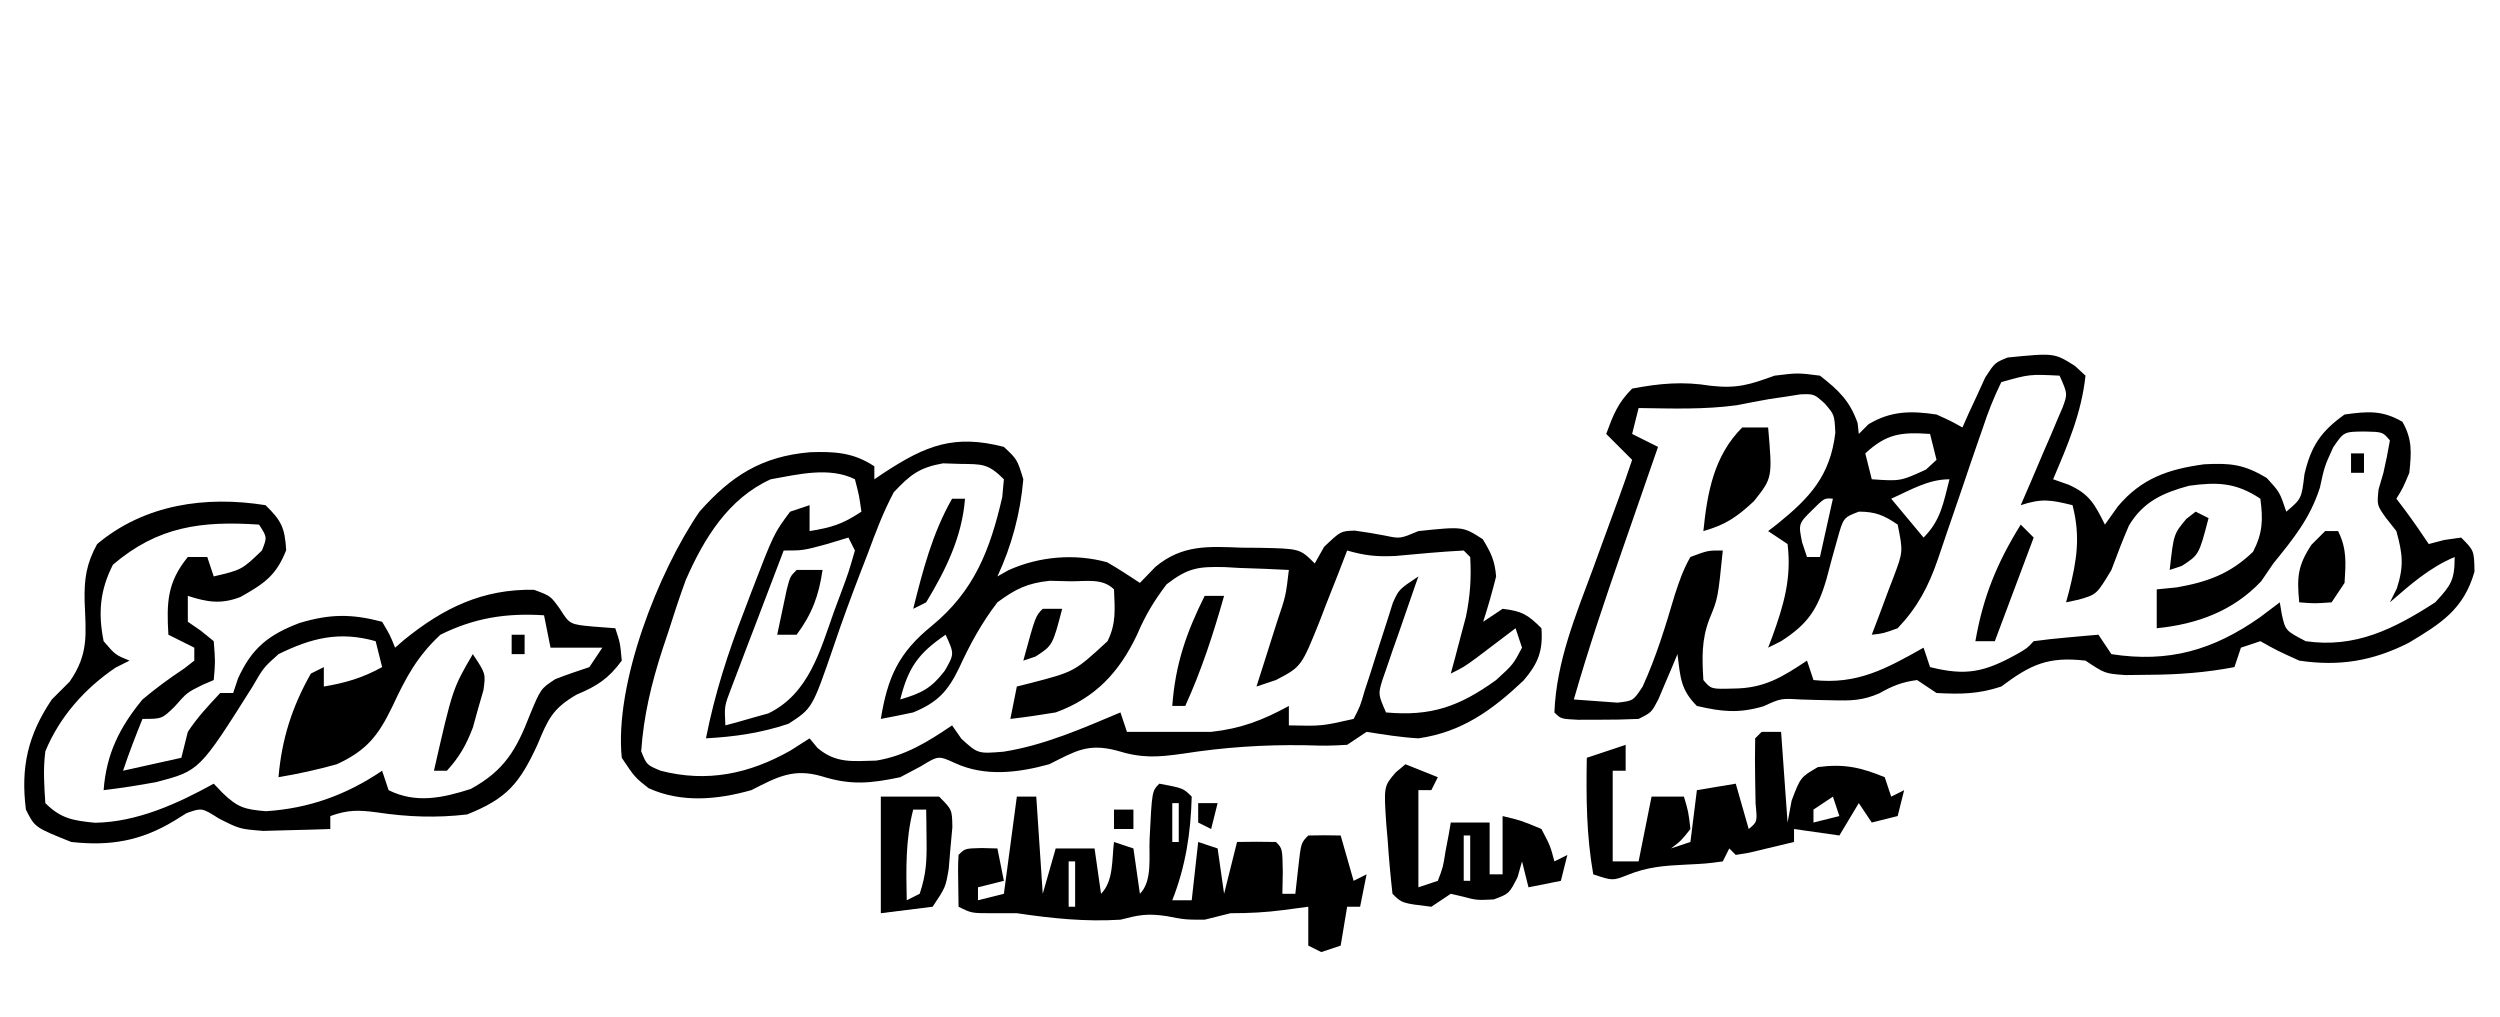 <?xml version="1.0" encoding="UTF-8"?>
<svg version="1.1" xmlns="http://www.w3.org/2000/svg" width="386" height="157">
<path d="M0 0 C0.536 0.495 1.073 0.99 1.625 1.5 C1.019 7.26 -1.132 12.22 -3.375 17.5 C-2.587 17.776 -1.8 18.052 -0.988 18.336 C2.261 19.783 3.064 21.378 4.625 24.5 C5.285 23.572 5.945 22.644 6.625 21.688 C10.281 17.343 14.433 15.932 19.965 15.184 C24.008 14.975 26.096 15.18 29.625 17.312 C31.625 19.5 31.625 19.5 32.625 22.5 C34.986 20.502 34.986 20.502 35.438 16.688 C36.454 12.396 37.948 10.115 41.625 7.5 C45.172 7.011 47.426 6.804 50.562 8.625 C52.118 11.371 51.942 13.395 51.625 16.5 C50.625 18.875 50.625 18.875 49.625 20.5 C50.079 21.098 50.532 21.696 51 22.312 C52.258 24.006 53.455 25.745 54.625 27.5 C55.409 27.294 56.193 27.087 57 26.875 C58.299 26.689 58.299 26.689 59.625 26.5 C61.625 28.5 61.625 28.5 61.688 31.75 C60.045 37.548 56.538 39.761 51.512 42.762 C45.968 45.568 40.79 46.423 34.625 45.5 C31.188 43.938 31.188 43.938 28.625 42.5 C27.14 42.995 27.14 42.995 25.625 43.5 C25.295 44.49 24.965 45.48 24.625 46.5 C20.188 47.349 15.954 47.663 11.438 47.688 C9.622 47.709 9.622 47.709 7.77 47.73 C4.625 47.5 4.625 47.5 1.625 45.5 C-4.134 44.848 -6.806 46.073 -11.375 49.5 C-14.905 50.677 -17.67 50.699 -21.375 50.5 C-22.365 49.84 -23.355 49.18 -24.375 48.5 C-26.641 48.792 -28.207 49.404 -30.188 50.539 C-32.779 51.678 -34.62 51.701 -37.438 51.625 C-38.295 51.607 -39.152 51.589 -40.035 51.57 C-41.193 51.536 -41.193 51.536 -42.375 51.5 C-45.4 51.32 -45.4 51.32 -48.125 52.562 C-51.969 53.671 -54.501 53.394 -58.375 52.5 C-60.94 49.935 -60.915 48.023 -61.375 44.5 C-61.641 45.138 -61.906 45.776 -62.18 46.434 C-62.533 47.26 -62.886 48.086 -63.25 48.938 C-63.772 50.173 -63.772 50.173 -64.305 51.434 C-65.375 53.5 -65.375 53.5 -67.375 54.5 C-69.394 54.596 -71.416 54.63 -73.438 54.625 C-75.064 54.629 -75.064 54.629 -76.723 54.633 C-79.375 54.5 -79.375 54.5 -80.375 53.5 C-80.063 45.603 -77.091 38.528 -74.375 31.188 C-73.905 29.901 -73.437 28.614 -72.969 27.326 C-72.113 24.977 -71.254 22.63 -70.391 20.284 C-69.691 18.366 -69.021 16.437 -68.375 14.5 C-69.695 13.18 -71.015 11.86 -72.375 10.5 C-71.301 7.585 -70.597 5.722 -68.375 3.5 C-64.091 2.687 -60.549 2.368 -56.25 3.062 C-52.129 3.528 -50.199 2.883 -46.375 1.5 C-42.812 1.062 -42.812 1.062 -39.375 1.5 C-36.509 3.743 -34.776 5.359 -33.562 8.812 C-33.501 9.369 -33.439 9.926 -33.375 10.5 C-32.88 10.005 -32.385 9.51 -31.875 9 C-28.427 6.931 -25.315 6.907 -21.375 7.5 C-19.125 8.52 -19.125 8.52 -17.375 9.5 C-16.903 8.435 -16.903 8.435 -16.422 7.348 C-15.994 6.429 -15.566 5.509 -15.125 4.562 C-14.707 3.646 -14.29 2.729 -13.859 1.785 C-12.375 -0.5 -12.375 -0.5 -10.391 -1.301 C-3.187 -2.013 -3.187 -2.013 0 0 Z M-11.375 2.5 C-12.55 4.912 -13.422 7.11 -14.25 9.641 C-14.627 10.719 -14.627 10.719 -15.011 11.82 C-15.815 14.125 -16.596 16.437 -17.375 18.75 C-18.156 21.048 -18.941 23.345 -19.739 25.637 C-20.234 27.064 -20.72 28.494 -21.195 29.928 C-22.643 34.119 -24.32 37.273 -27.375 40.5 C-29.625 41.312 -29.625 41.312 -31.375 41.5 C-31.002 40.524 -30.63 39.548 -30.246 38.543 C-29.768 37.258 -29.29 35.973 -28.812 34.688 C-28.442 33.724 -28.442 33.724 -28.064 32.74 C-26.527 28.685 -26.527 28.685 -27.375 24.5 C-29.465 23.059 -30.815 22.501 -33.359 22.496 C-35.755 23.412 -35.755 23.412 -36.684 26.738 C-37.274 28.773 -37.814 30.817 -38.354 32.865 C-39.724 37.585 -41.24 39.846 -45.375 42.5 C-46.365 42.995 -46.365 42.995 -47.375 43.5 C-47.158 42.932 -46.942 42.363 -46.719 41.777 C-44.961 36.904 -43.731 32.756 -44.375 27.5 C-45.365 26.84 -46.355 26.18 -47.375 25.5 C-46.904 25.136 -46.434 24.773 -45.949 24.398 C-40.944 20.357 -37.782 16.962 -37 10.312 C-37.14 7.532 -37.14 7.532 -38.629 5.809 C-40.286 4.314 -40.286 4.314 -42.426 4.391 C-43.545 4.569 -43.545 4.569 -44.688 4.75 C-45.894 4.926 -45.894 4.926 -47.125 5.105 C-48.817 5.402 -50.503 5.726 -52.188 6.062 C-57.234 6.755 -62.289 6.574 -67.375 6.5 C-67.705 7.82 -68.035 9.14 -68.375 10.5 C-67.055 11.16 -65.735 11.82 -64.375 12.5 C-64.662 13.326 -64.949 14.152 -65.245 15.003 C-66.326 18.115 -67.405 21.228 -68.483 24.341 C-68.946 25.679 -69.411 27.018 -69.876 28.355 C-72.542 36.023 -75.141 43.694 -77.375 51.5 C-76.383 51.572 -76.383 51.572 -75.37 51.645 C-73.792 51.76 -72.215 51.874 -70.637 51.988 C-68.204 51.709 -68.204 51.709 -66.762 49.527 C-64.668 44.958 -63.225 40.202 -61.801 35.387 C-61.12 33.294 -60.481 31.404 -59.375 29.5 C-56.68 28.484 -56.68 28.484 -54.375 28.5 C-55.128 35.904 -55.128 35.904 -56.438 39.062 C-57.681 42.296 -57.573 45.069 -57.375 48.5 C-56.181 49.909 -56.181 49.909 -52.75 49.812 C-48.009 49.787 -45.268 48.095 -41.375 45.5 C-41.045 46.49 -40.715 47.48 -40.375 48.5 C-33.62 49.234 -29.19 46.776 -23.375 43.5 C-23.045 44.49 -22.715 45.48 -22.375 46.5 C-16.801 47.894 -13.991 47.277 -8.977 44.508 C-7.399 43.597 -7.399 43.597 -6.375 42.5 C-4.693 42.267 -3.004 42.087 -1.312 41.938 C-0.393 41.854 0.526 41.77 1.473 41.684 C2.183 41.623 2.893 41.562 3.625 41.5 C4.285 42.49 4.945 43.48 5.625 44.5 C14.474 45.87 21.334 43.881 28.562 38.812 C29.573 38.049 30.584 37.286 31.625 36.5 C31.728 37.119 31.831 37.737 31.938 38.375 C32.5 40.865 32.5 40.865 35.625 42.5 C43.27 43.612 49.245 40.621 55.625 36.5 C58.044 33.873 58.625 33.128 58.625 29.5 C54.684 31.168 51.836 33.727 48.625 36.5 C48.976 35.799 49.326 35.097 49.688 34.375 C50.819 30.904 50.593 29 49.625 25.5 C49.089 24.819 48.553 24.139 48 23.438 C46.625 21.5 46.625 21.5 46.875 19.062 C47.123 18.217 47.37 17.371 47.625 16.5 C48.002 14.843 48.346 13.177 48.625 11.5 C47.517 10.189 47.517 10.189 44.75 10.125 C41.517 10.154 41.517 10.154 39.875 12.562 C38.529 15.506 38.529 15.506 37.812 18.812 C36.286 23.553 33.725 26.674 30.625 30.5 C30.006 31.407 29.387 32.315 28.75 33.25 C24.408 37.848 18.862 39.876 12.625 40.5 C12.625 38.52 12.625 36.54 12.625 34.5 C14.172 34.345 14.172 34.345 15.75 34.188 C20.509 33.343 23.996 32.075 27.5 28.688 C29.003 25.765 29.047 23.738 28.625 20.5 C24.868 17.995 21.969 17.904 17.625 18.5 C13.57 19.593 10.558 20.954 8.34 24.629 C7.357 26.896 6.489 29.186 5.625 31.5 C3.348 35.295 3.348 35.295 0.531 36.094 C-0.412 36.295 -0.412 36.295 -1.375 36.5 C-1.141 35.63 -1.141 35.63 -0.902 34.742 C0.286 29.975 0.874 26.372 -0.375 21.5 C-3.662 20.7 -5.085 20.403 -8.375 21.5 C-7.858 20.308 -7.341 19.115 -6.809 17.887 C-6.143 16.321 -5.477 14.754 -4.812 13.188 C-4.47 12.402 -4.128 11.616 -3.775 10.807 C-3.456 10.049 -3.137 9.292 -2.809 8.512 C-2.51 7.815 -2.212 7.119 -1.904 6.401 C-1.13 4.304 -1.13 4.304 -2.375 1.5 C-7.016 1.274 -7.016 1.274 -11.375 2.5 Z M-32.375 13.5 C-32.045 14.82 -31.715 16.14 -31.375 17.5 C-26.948 17.805 -26.948 17.805 -23 16 C-22.196 15.258 -22.196 15.258 -21.375 14.5 C-21.705 13.18 -22.035 11.86 -22.375 10.5 C-26.823 10.197 -29.057 10.437 -32.375 13.5 Z M-28.375 20.5 C-25.9 23.47 -25.9 23.47 -23.375 26.5 C-20.689 23.814 -20.315 21.124 -19.375 17.5 C-22.679 17.5 -25.396 19.176 -28.375 20.5 Z M-40.5 22.188 C-42.71 24.363 -42.71 24.363 -42.125 27.25 C-41.877 27.992 -41.63 28.735 -41.375 29.5 C-40.715 29.5 -40.055 29.5 -39.375 29.5 C-38.715 26.53 -38.055 23.56 -37.375 20.5 C-38.697 20.396 -38.697 20.396 -40.5 22.188 Z M-25.375 30.5 C-24.375 32.5 -24.375 32.5 -24.375 32.5 Z M-26.375 32.5 C-25.375 34.5 -25.375 34.5 -25.375 34.5 Z " fill="#000" transform="translate(320.375,56.5)"/>
<path d="M0 0 C2.062 1.938 2.062 1.938 3 5 C2.555 10.216 1.215 15.253 -1 20 C-0.442 19.685 0.116 19.371 0.691 19.047 C5.422 16.902 10.948 16.433 15.938 17.812 C17.666 18.808 19.341 19.894 21 21 C21.789 20.184 22.578 19.368 23.391 18.527 C27.547 15.068 31.549 15.361 36.75 15.562 C38.044 15.571 38.044 15.571 39.363 15.58 C45.704 15.704 45.704 15.704 48 18 C48.474 17.154 48.949 16.309 49.438 15.438 C52 13 52 13 54.164 12.926 C55.743 13.139 57.316 13.397 58.879 13.703 C61.183 14.186 61.183 14.186 64 13 C70.882 12.279 70.882 12.279 73.938 14.25 C75.21 16.346 75.794 17.532 76 20 C75.411 22.354 74.754 24.693 74 27 C74.99 26.34 75.98 25.68 77 25 C79.961 25.359 80.847 25.847 83 28 C83.25 31.501 82.506 33.406 80.238 36.066 C75.414 40.639 70.689 44.053 64 45 C61.285 44.848 58.693 44.418 56 44 C55.01 44.66 54.02 45.32 53 46 C49.961 46.16 49.961 46.16 46.375 46.062 C40.003 45.971 33.983 46.378 27.699 47.359 C23.687 47.926 21.333 48.103 17.375 46.875 C12.927 45.722 11.03 46.985 7 49 C2.17 50.328 -2.932 50.958 -7.562 48.812 C-10.103 47.655 -10.103 47.655 -12.812 49.312 C-13.864 49.869 -14.916 50.426 -16 51 C-20.593 51.963 -23.599 52.265 -28.062 50.875 C-32.455 49.575 -34.947 50.935 -39 53 C-44.286 54.491 -49.828 54.992 -54.875 52.688 C-57 51 -57 51 -59 48 C-60.159 36.582 -53.361 19.277 -47 10 C-42.117 4.486 -37.412 1.459 -29.926 0.824 C-26.128 0.691 -23.202 0.865 -20 3 C-20 3.66 -20 4.32 -20 5 C-19.481 4.651 -18.961 4.301 -18.426 3.941 C-12.063 -0.21 -7.682 -1.992 0 0 Z M-24 14 C-25.093 14.33 -26.186 14.66 -27.312 15 C-31 16 -31 16 -34 16 C-35.508 19.934 -37.005 23.873 -38.5 27.812 C-39.144 29.492 -39.144 29.492 -39.801 31.205 C-40.207 32.278 -40.613 33.351 -41.031 34.457 C-41.408 35.447 -41.785 36.437 -42.174 37.456 C-43.154 40.03 -43.154 40.03 -43 43 C-41.577 42.626 -40.162 42.225 -38.75 41.812 C-37.961 41.592 -37.172 41.372 -36.359 41.145 C-30.097 38.106 -28.371 31.439 -26.188 25.312 C-25.863 24.446 -25.539 23.579 -25.205 22.686 C-23.981 19.38 -23.981 19.38 -23 16 C-23.33 15.34 -23.66 14.68 -24 14 Z M-17 7 C-18.62 10.043 -19.809 13.206 -21 16.438 C-21.345 17.328 -21.691 18.219 -22.047 19.137 C-23.571 23.088 -25.035 27.05 -26.379 31.066 C-29.585 40.368 -29.585 40.368 -33.25 42.75 C-37.552 44.184 -41.499 44.747 -46 45 C-44.643 38.111 -42.604 31.788 -40.062 25.25 C-39.715 24.331 -39.368 23.412 -39.01 22.465 C-35.517 13.374 -35.517 13.374 -33 10 C-32.01 9.67 -31.02 9.34 -30 9 C-30 10.32 -30 11.64 -30 13 C-26.625 12.453 -24.918 11.945 -22 10 C-22.344 7.527 -22.344 7.527 -23 5 C-26.947 3.026 -31.781 4.252 -36 5 C-42.537 7.96 -46.312 14.139 -49.125 20.573 C-50.092 23.218 -50.97 25.875 -51.812 28.562 C-52.111 29.456 -52.409 30.35 -52.717 31.271 C-54.419 36.526 -55.621 41.482 -56 47 C-55.148 49.102 -55.148 49.102 -53 50 C-45.831 51.864 -39.292 50.482 -32.938 46.875 C-31.483 45.947 -31.483 45.947 -30 45 C-29.6 45.485 -29.201 45.969 -28.789 46.469 C-25.936 48.91 -23.346 48.523 -19.719 48.438 C-15.226 47.715 -11.726 45.52 -8 43 C-7.526 43.681 -7.051 44.361 -6.562 45.062 C-4.012 47.387 -4.012 47.387 -0.062 47.062 C6.261 46.069 12.128 43.459 18 41 C18.33 41.99 18.66 42.98 19 44 C19.603 44 20.207 44 20.828 44 C24.552 44 28.276 44 32 44 C36.578 43.502 39.966 42.209 44 40 C44 40.99 44 41.98 44 43 C49.083 43.113 49.083 43.113 54 42 C55.019 40.031 55.019 40.031 55.719 37.598 C56.011 36.708 56.304 35.817 56.605 34.9 C56.901 33.964 57.196 33.027 57.5 32.062 C58.084 30.217 58.677 28.374 59.281 26.535 C59.669 25.304 59.669 25.304 60.064 24.047 C61 22 61 22 64 20 C63.813 20.53 63.626 21.059 63.433 21.605 C62.592 24.004 61.765 26.408 60.938 28.812 C60.643 29.646 60.348 30.479 60.045 31.338 C59.771 32.14 59.497 32.943 59.215 33.77 C58.958 34.508 58.702 35.246 58.437 36.007 C57.78 38.192 57.78 38.192 59 41 C65.977 41.634 70.315 40.091 76 36 C78.638 33.587 78.638 33.587 80 31 C79.67 30.01 79.34 29.02 79 28 C78.169 28.632 78.169 28.632 77.32 29.277 C76.596 29.825 75.871 30.373 75.125 30.938 C74.406 31.483 73.686 32.028 72.945 32.59 C71 34 71 34 69 35 C69.217 34.203 69.433 33.407 69.656 32.586 C69.935 31.526 70.213 30.467 70.5 29.375 C70.778 28.331 71.057 27.287 71.344 26.211 C71.994 23.027 72.19 20.239 72 17 C71.505 16.505 71.505 16.505 71 16 C67.462 16.183 63.946 16.522 60.418 16.844 C57.496 16.977 55.735 16.781 53 16 C52.541 17.192 52.082 18.385 51.609 19.613 C50.99 21.18 50.37 22.746 49.75 24.312 C49.45 25.098 49.149 25.884 48.84 26.693 C45.94 33.943 45.94 33.943 42 36 C40.515 36.495 40.515 36.495 39 37 C39.361 35.868 39.722 34.736 40.094 33.57 C40.563 32.089 41.031 30.607 41.5 29.125 C41.858 28.005 41.858 28.005 42.223 26.863 C43.528 23.008 43.528 23.008 44 19 C41.436 18.864 38.879 18.766 36.312 18.688 C35.231 18.625 35.231 18.625 34.127 18.561 C30.053 18.468 28.472 18.637 25.133 21.207 C23.169 23.779 21.826 26.037 20.562 29 C17.839 34.756 14.146 38.765 8 41 C5.675 41.387 3.341 41.73 1 42 C1.33 40.35 1.66 38.7 2 37 C2.675 36.83 3.351 36.66 4.047 36.484 C10.901 34.712 10.901 34.712 16 30 C17.366 27.268 17.128 25.018 17 22 C15.214 20.214 12.663 20.785 10.25 20.75 C9.203 20.724 8.157 20.698 7.078 20.672 C3.594 21.043 1.8 21.933 -1 24 C-3.474 27.224 -5.251 30.517 -6.938 34.188 C-8.684 37.763 -10.225 39.435 -14 41 C-15.662 41.354 -17.329 41.69 -19 42 C-17.949 35.547 -16.257 31.787 -11.125 27.625 C-4.565 22.234 -2.127 15.893 -0.254 7.762 C-0.17 6.85 -0.086 5.939 0 5 C-2.48 2.52 -3.385 2.676 -6.812 2.625 C-8.091 2.582 -8.091 2.582 -9.395 2.539 C-13.051 3.186 -14.437 4.289 -17 7 Z M-9 29 C-13.214 31.883 -14.761 34.043 -16 39 C-12.725 38.026 -11.238 37.309 -9.125 34.562 C-7.641 31.96 -7.641 31.96 -9 29 Z " fill="#000" transform="translate(155,69)"/>
<path d="M0 0 C2.465 2.414 2.966 3.467 3.188 6.938 C1.657 10.884 -0.241 12.119 -3.855 14.164 C-6.851 15.332 -8.987 14.979 -12 14 C-12 15.32 -12 16.64 -12 18 C-11.34 18.454 -10.68 18.907 -10 19.375 C-9.34 19.911 -8.68 20.448 -8 21 C-7.75 24.188 -7.75 24.188 -8 27 C-8.578 27.247 -9.155 27.495 -9.75 27.75 C-12.133 28.932 -12.133 28.932 -14.062 31.125 C-16 33 -16 33 -19 33 C-20.075 35.652 -21.095 38.284 -22 41 C-19.03 40.34 -16.06 39.68 -13 39 C-12.67 37.68 -12.34 36.36 -12 35 C-10.518 32.748 -8.854 30.989 -7 29 C-6.34 29 -5.68 29 -5 29 C-4.753 28.258 -4.505 27.515 -4.25 26.75 C-2.105 22.032 0.475 20.004 5.25 18.188 C9.927 16.781 13.27 16.755 18 18 C19.223 20.059 19.223 20.059 20 22 C20.461 21.602 20.923 21.203 21.398 20.793 C27.455 15.874 33.512 12.918 41.438 13.062 C44 14 44 14 45.438 16 C46.972 18.41 46.972 18.41 50.688 18.75 C51.781 18.832 52.874 18.915 54 19 C54.75 21.25 54.75 21.25 55 24 C52.952 26.786 51.225 27.905 48.035 29.246 C44.329 31.388 43.621 33.035 42 36.938 C39.214 42.976 37.289 45.284 31.125 47.75 C26.39 48.307 21.943 48.141 17.25 47.438 C14.341 47.046 12.713 47.023 10 48 C10 48.66 10 49.32 10 50 C7.792 50.082 5.584 50.139 3.375 50.188 C1.53 50.24 1.53 50.24 -0.352 50.293 C-4 50 -4 50 -7.203 48.379 C-9.834 46.708 -9.834 46.708 -12.195 47.547 C-12.832 47.944 -13.469 48.341 -14.125 48.75 C-19.249 51.837 -23.989 52.669 -30 52 C-35.625 49.75 -35.625 49.75 -37 47 C-37.83 40.445 -36.682 35.47 -33 30 C-32.093 29.093 -31.185 28.185 -30.25 27.25 C-27.269 22.944 -27.738 19.948 -27.934 14.844 C-28.014 11.39 -27.673 9.042 -26 6 C-18.687 -0.123 -9.291 -1.482 0 0 Z M-23.562 9.188 C-25.573 13.121 -25.868 16.666 -25 21 C-23.177 23.124 -23.177 23.124 -21 24 C-21.701 24.351 -22.402 24.701 -23.125 25.062 C-27.884 28.27 -31.793 32.653 -34 38 C-34.355 40.77 -34.182 43.18 -34 46 C-31.58 48.42 -29.696 48.689 -26.352 49.035 C-19.855 48.938 -13.6 46.095 -8 43 C-7.546 43.474 -7.093 43.949 -6.625 44.438 C-4.295 46.678 -3.215 46.982 0.062 47.25 C6.688 46.829 12.491 44.732 18 41 C18.33 41.99 18.66 42.98 19 44 C23.209 46.104 27.367 45.204 31.688 43.812 C36.888 40.967 38.736 37.75 40.812 32.375 C42.492 28.333 42.492 28.333 44.738 26.859 C46.472 26.185 48.235 25.588 50 25 C50.99 23.515 50.99 23.515 52 22 C49.36 22 46.72 22 44 22 C43.67 20.35 43.34 18.7 43 17 C37.192 16.629 32.259 17.391 27 20 C23.367 23.386 21.651 26.652 19.562 31.125 C17.399 35.586 15.63 37.863 11 40 C8.023 40.839 5.049 41.485 2 42 C2.498 36.154 4.086 31.125 7 26 C7.66 25.67 8.32 25.34 9 25 C9 25.99 9 26.98 9 28 C12.344 27.443 15.033 26.648 18 25 C17.505 23.02 17.505 23.02 17 21 C11.399 19.42 7.105 20.491 2 23 C-0.323 25.09 -0.323 25.09 -2 28 C-10.203 41.002 -10.203 41.002 -16.824 42.742 C-19.546 43.251 -22.251 43.672 -25 44 C-24.578 38.371 -22.533 34.304 -19 30 C-16.93 28.26 -14.828 26.718 -12.574 25.227 C-12.055 24.822 -11.535 24.417 -11 24 C-11 23.34 -11 22.68 -11 22 C-12.32 21.34 -13.64 20.68 -15 20 C-15.29 15.07 -15.197 11.907 -12 8 C-11.01 8 -10.02 8 -9 8 C-8.67 8.99 -8.34 9.98 -8 11 C-3.659 9.974 -3.659 9.974 -0.562 7 C0.256 4.951 0.256 4.951 -1 3 C-9.896 2.401 -16.637 3.275 -23.562 9.188 Z " fill="#000" transform="translate(41,78)"/>
<path d="M0 0 C3.692 0.692 3.692 0.692 5 2 C4.864 7.568 4.051 12.804 2 18 C2.99 18 3.98 18 5 18 C5.33 15.03 5.66 12.06 6 9 C6.99 9.33 7.98 9.66 9 10 C9.495 13.465 9.495 13.465 10 17 C10.66 14.36 11.32 11.72 12 9 C14 8.957 16 8.959 18 9 C19 10 19 10 19.062 13.562 C19.042 14.697 19.021 15.831 19 17 C19.66 17 20.32 17 21 17 C21.144 15.701 21.289 14.401 21.438 13.062 C21.875 9.125 21.875 9.125 23 8 C24.666 7.959 26.334 7.957 28 8 C28.66 10.31 29.32 12.62 30 15 C30.66 14.67 31.32 14.34 32 14 C31.67 15.65 31.34 17.3 31 19 C30.34 19 29.68 19 29 19 C28.67 20.98 28.34 22.96 28 25 C27.01 25.33 26.02 25.66 25 26 C24.34 25.67 23.68 25.34 23 25 C23 23.02 23 21.04 23 19 C21.144 19.247 21.144 19.247 19.25 19.5 C16.422 19.877 13.884 20 11 20 C9.664 20.324 8.331 20.657 7 21 C4 21 4 21 1.062 20.438 C-1.937 20.009 -3.17 20.271 -6 21 C-11.444 21.342 -16.613 20.798 -22 20 C-23.258 20 -24.516 20 -25.812 20 C-29 20 -29 20 -31 19 C-31.098 12.848 -31.098 12.848 -31 11 C-30 10 -30 10 -27.438 9.938 C-26.633 9.958 -25.829 9.979 -25 10 C-24.67 11.65 -24.34 13.3 -24 15 C-25.32 15.33 -26.64 15.66 -28 16 C-28 16.66 -28 17.32 -28 18 C-26.68 17.67 -25.36 17.34 -24 17 C-23.34 12.05 -22.68 7.1 -22 2 C-21.01 2 -20.02 2 -19 2 C-18.67 6.95 -18.34 11.9 -18 17 C-17.34 14.69 -16.68 12.38 -16 10 C-14.02 10 -12.04 10 -10 10 C-9.67 12.31 -9.34 14.62 -9 17 C-7.032 15.032 -7.338 11.652 -7 9 C-6.01 9.33 -5.02 9.66 -4 10 C-3.67 12.31 -3.34 14.62 -3 17 C-1.019 15.019 -1.635 11.225 -1.5 8.5 C-1.135 1.135 -1.135 1.135 0 0 Z M2 3 C2 4.98 2 6.96 2 9 C2.33 9 2.66 9 3 9 C3 7.02 3 5.04 3 3 C2.67 3 2.34 3 2 3 Z M-28 12 C-27 14 -27 14 -27 14 Z M-14 12 C-14 14.31 -14 16.62 -14 19 C-13.67 19 -13.34 19 -13 19 C-13 16.69 -13 14.38 -13 12 C-13.33 12 -13.66 12 -14 12 Z " fill="#000000" transform="translate(179,121)"/>
<path d="M0 0 C0.99 0 1.98 0 3 0 C3.495 6.93 3.495 6.93 4 14 C4.206 12.886 4.412 11.773 4.625 10.625 C6 7 6 7 8.688 5.438 C12.706 4.907 15.265 5.462 19 7 C19.495 8.485 19.495 8.485 20 10 C20.66 9.67 21.32 9.34 22 9 C21.67 10.32 21.34 11.64 21 13 C19.68 13.33 18.36 13.66 17 14 C16.34 13.01 15.68 12.02 15 11 C14.01 12.65 13.02 14.3 12 16 C9.69 15.67 7.38 15.34 5 15 C5 15.66 5 16.32 5 17 C3.523 17.361 2.043 17.714 0.562 18.062 C-0.673 18.358 -0.673 18.358 -1.934 18.66 C-2.956 18.828 -2.956 18.828 -4 19 C-4.33 18.67 -4.66 18.34 -5 18 C-5.33 18.66 -5.66 19.32 -6 20 C-8.547 20.344 -8.547 20.344 -11.75 20.5 C-15.07 20.664 -17.612 20.843 -20.703 22.094 C-23 23 -23 23 -26 22 C-27.071 15.974 -27.099 10.111 -27 4 C-25.02 3.34 -23.04 2.68 -21 2 C-21 3.32 -21 4.64 -21 6 C-21.66 6 -22.32 6 -23 6 C-23 10.62 -23 15.24 -23 20 C-21.68 20 -20.36 20 -19 20 C-18.34 16.7 -17.68 13.4 -17 10 C-15.35 10 -13.7 10 -12 10 C-11.312 12.312 -11.312 12.312 -11 15 C-12.438 16.812 -12.438 16.812 -14 18 C-13.01 17.67 -12.02 17.34 -11 17 C-10.67 14.36 -10.34 11.72 -10 9 C-8.02 8.67 -6.04 8.34 -4 8 C-3.34 10.31 -2.68 12.62 -2 15 C-0.662 13.893 -0.662 13.893 -0.938 11.094 C-0.968 9.315 -0.968 9.315 -1 7.5 C-1.038 5.334 -1.047 3.166 -1 1 C-0.67 0.67 -0.34 0.34 0 0 Z M8 8 C9 11 9 11 9 11 Z M11 10 C10.01 10.66 9.02 11.32 8 12 C8 12.66 8 13.32 8 14 C9.32 13.67 10.64 13.34 12 13 C11.67 12.01 11.34 11.02 11 10 Z M-15 12 C-14 15 -14 15 -14 15 Z " fill="#000000" transform="translate(272,113)"/>
<path d="M0 0 C2.475 0.99 2.475 0.99 5 2 C4.67 2.66 4.34 3.32 4 4 C3.34 4 2.68 4 2 4 C2 8.95 2 13.9 2 19 C2.99 18.67 3.98 18.34 5 18 C5.806 15.894 5.806 15.894 6.188 13.438 C6.425 12.198 6.425 12.198 6.668 10.934 C6.778 10.296 6.887 9.657 7 9 C8.98 9 10.96 9 13 9 C13 11.64 13 14.28 13 17 C13.66 17 14.32 17 15 17 C15 14.03 15 11.06 15 8 C17.875 8.688 17.875 8.688 21 10 C22.375 12.625 22.375 12.625 23 15 C23.66 14.67 24.32 14.34 25 14 C24.67 15.32 24.34 16.64 24 18 C22.35 18.33 20.7 18.66 19 19 C18.67 17.68 18.34 16.36 18 15 C17.773 15.804 17.546 16.609 17.312 17.438 C16 20 16 20 13.625 20.875 C11 21 11 21 8.875 20.438 C7.947 20.221 7.947 20.221 7 20 C6.01 20.66 5.02 21.32 4 22 C-0.541 21.459 -0.541 21.459 -2 20 C-2.318 17.2 -2.562 14.434 -2.75 11.625 C-2.818 10.844 -2.887 10.063 -2.957 9.258 C-3.348 3.404 -3.348 3.404 -1.493 1.251 C-0.754 0.632 -0.754 0.632 0 0 Z M9 11 C9 13.31 9 15.62 9 18 C9.33 18 9.66 18 10 18 C10 15.69 10 13.38 10 11 C9.67 11 9.34 11 9 11 Z " fill="#000000" transform="translate(217,118)"/>
<path d="M0 0 C2.97 0 5.94 0 9 0 C11 2 11 2 11.047 4.715 C10.949 5.778 10.851 6.842 10.75 7.938 C10.662 8.998 10.575 10.059 10.484 11.152 C10 14 10 14 8 17 C4.04 17.495 4.04 17.495 0 18 C0 12.06 0 6.12 0 0 Z M5 2 C3.794 6.672 3.906 11.215 4 16 C4.66 15.67 5.32 15.34 6 15 C7.005 11.985 7.103 9.958 7.062 6.812 C7.053 5.911 7.044 5.01 7.035 4.082 C7.024 3.395 7.012 2.708 7 2 C6.34 2 5.68 2 5 2 Z " fill="#000000" transform="translate(136,123)"/>
<path d="M0 0 C1.32 0 2.64 0 4 0 C4.67 7.768 4.67 7.768 1.812 11.375 C-0.82 13.832 -2.578 15.022 -6 16 C-5.391 10.033 -4.375 4.375 0 0 Z " fill="#000000" transform="translate(269,66)"/>
<path d="M0 0 C0.99 0.33 1.98 0.66 3 1 C0.278 5.712 -1.885 8.041 -7 10 C-7.99 10 -8.98 10 -10 10 C-9.34 7.36 -8.68 4.72 -8 2 C-7.051 1.856 -6.103 1.711 -5.125 1.562 C-2.107 1.171 -2.107 1.171 0 0 Z " fill="transparent" transform="translate(56,107)"/>
<path d="M0 0 C0.66 0 1.32 0 2 0 C3.386 2.771 3.188 4.933 3 8 C2.01 9.485 2.01 9.485 1 11 C-1.625 11.188 -1.625 11.188 -4 11 C-4.359 7.145 -4.275 5.422 -2.125 2.125 C-1.424 1.424 -0.723 0.723 0 0 Z " fill="#000000" transform="translate(359,82)"/>
<path d="M0 0 C2 3 2 3 1.645 5.559 C1.37 6.509 1.095 7.459 0.812 8.438 C0.551 9.385 0.289 10.332 0.02 11.309 C-1.003 14.007 -2.056 15.875 -4 18 C-4.66 18 -5.32 18 -6 18 C-3.109 5.33 -3.109 5.33 0 0 Z " fill="#000000" transform="translate(73,101)"/>
<path d="M0 0 C0.66 0.66 1.32 1.32 2 2 C-0.97 9.92 -0.97 9.92 -4 18 C-4.99 18 -5.98 18 -7 18 C-5.797 11.108 -3.679 5.939 0 0 Z " fill="#000000" transform="translate(312,81)"/>
<path d="M0 0 C0.99 0 1.98 0 3 0 C1.338 5.857 -0.47 11.459 -3 17 C-3.66 17 -4.32 17 -5 17 C-4.534 10.599 -2.853 5.732 0 0 Z " fill="#000000" transform="translate(186,92)"/>
<path d="M0 0 C0.66 0 1.32 0 2 0 C1.533 5.92 -0.962 10.975 -4 16 C-4.66 16.33 -5.32 16.66 -6 17 C-4.498 11.014 -3.058 5.387 0 0 Z " fill="#000000" transform="translate(147,77)"/>
<path d="M0 0 C1.32 0 2.64 0 4 0 C3.438 3.936 2.383 6.792 0 10 C-0.99 10 -1.98 10 -3 10 C-2.692 8.52 -2.378 7.041 -2.062 5.562 C-1.888 4.739 -1.714 3.915 -1.535 3.066 C-1 1 -1 1 0 0 Z " fill="#000000" transform="translate(123,88)"/>
<path d="M0 0 C0.66 0.33 1.32 0.66 2 1 C0.523 6.662 0.523 6.662 -2.125 8.375 C-2.744 8.581 -3.362 8.787 -4 9 C-3.385 3.462 -3.385 3.462 -1.438 1.125 C-0.963 0.754 -0.489 0.383 0 0 Z " fill="#000000" transform="translate(339,79)"/>
<path d="M0 0 C0.99 0 1.98 0 3 0 C1.523 5.662 1.523 5.662 -1.125 7.375 C-2.053 7.684 -2.053 7.684 -3 8 C-1.125 1.125 -1.125 1.125 0 0 Z " fill="#000000" transform="translate(161,94)"/>
<path d="M0 0 C0.99 0 1.98 0 3 0 C2.67 1.32 2.34 2.64 2 4 C1.34 3.67 0.68 3.34 0 3 C0 2.01 0 1.02 0 0 Z " fill="#000000" transform="translate(185,124)"/>
<path d="M0 0 C0.99 0 1.98 0 3 0 C3 0.99 3 1.98 3 3 C2.01 3 1.02 3 0 3 C0 2.01 0 1.02 0 0 Z " fill="#000000" transform="translate(172,125)"/>
<path d="M0 0 C0.66 0 1.32 0 2 0 C2 0.99 2 1.98 2 3 C1.34 3 0.68 3 0 3 C0 2.01 0 1.02 0 0 Z " fill="#000000" transform="translate(79,98)"/>
<path d="M0 0 C0.66 0 1.32 0 2 0 C2 0.99 2 1.98 2 3 C1.34 3 0.68 3 0 3 C0 2.01 0 1.02 0 0 Z " fill="#000000" transform="translate(363,70)"/>
<path d="M0 0 C0.66 0.66 1.32 1.32 2 2 C1.01 2.495 1.01 2.495 0 3 C0 2.01 0 1.02 0 0 Z " fill="transparent" transform="translate(290,40)"/>
<path d="" fill="transparent" transform="translate(0,0)"/>
<path d="" fill="transparent" transform="translate(0,0)"/>
<path d="" fill="transparent" transform="translate(0,0)"/>
<path d="" fill="#000000" transform="translate(0,0)"/>
<path d="" fill="transparent" transform="translate(0,0)"/>
</svg>
